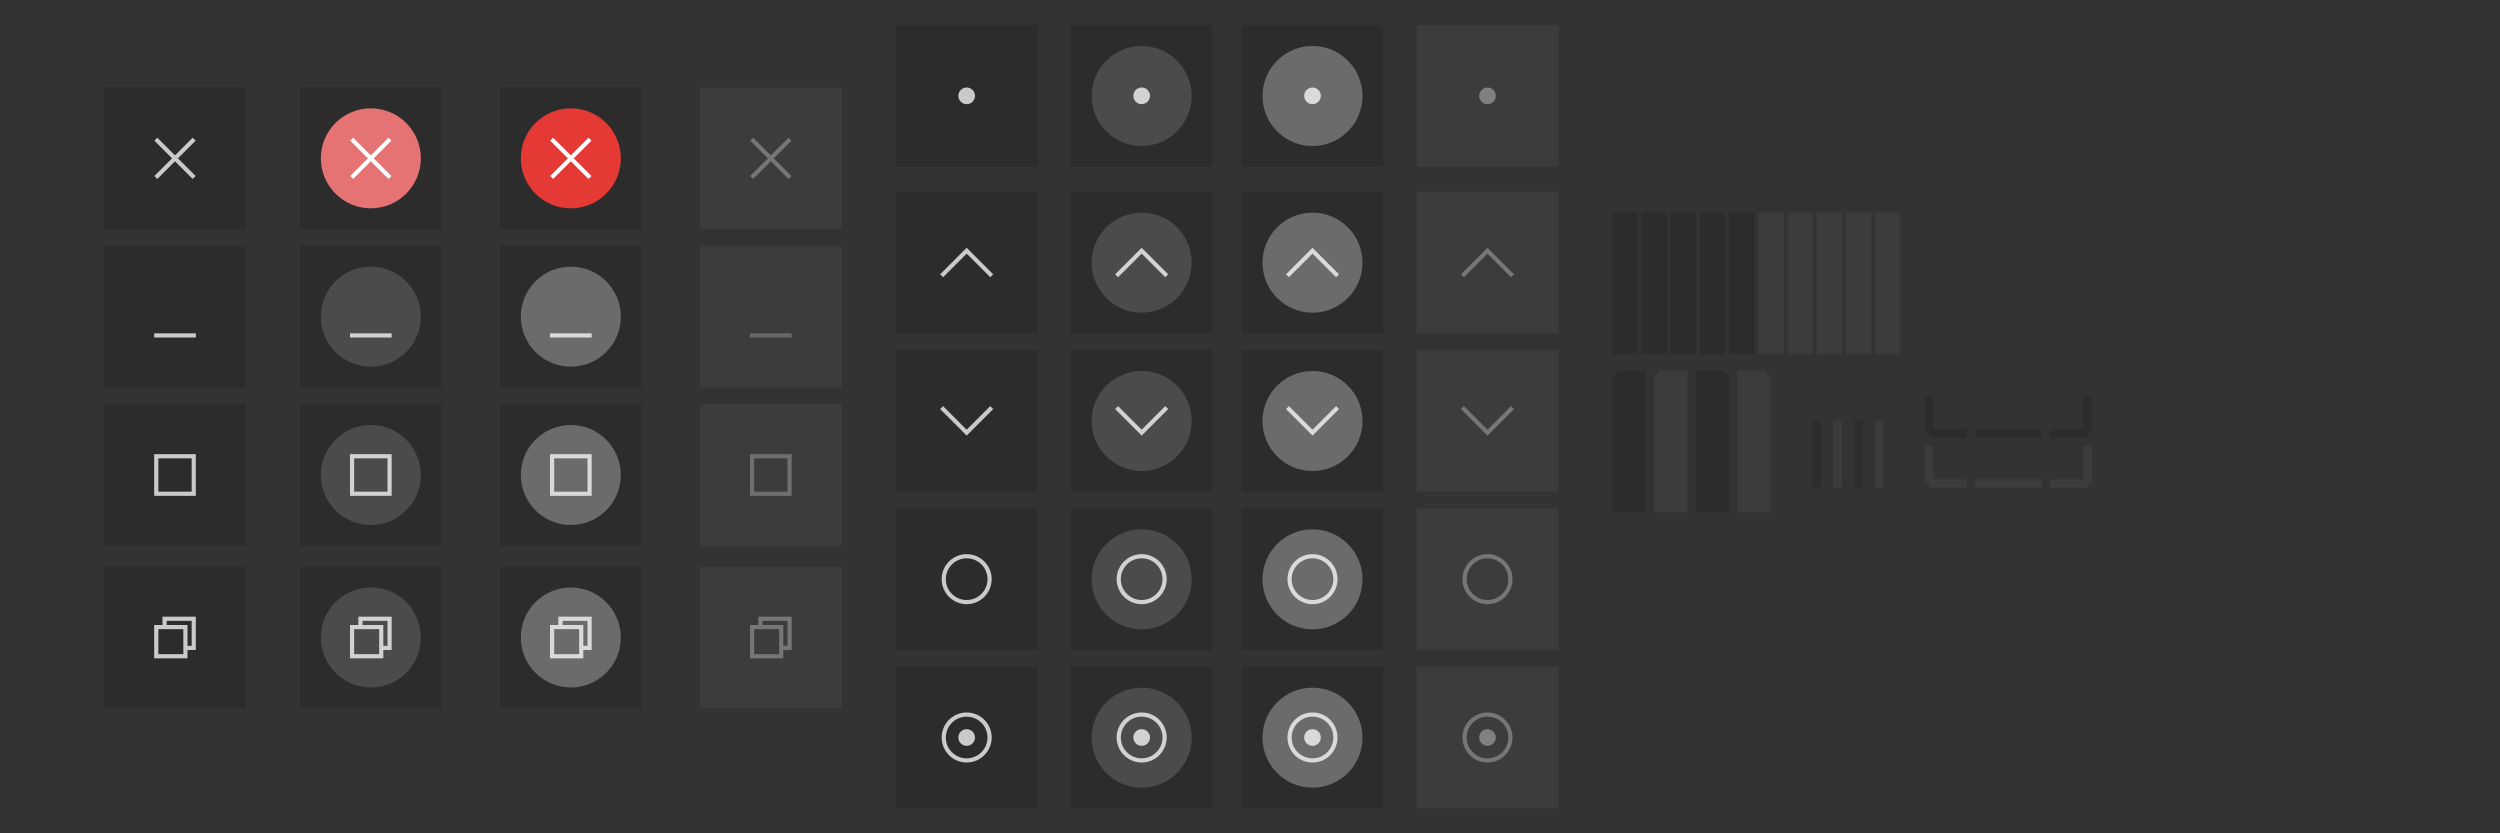 <?xml version="1.0" encoding="UTF-8" standalone="no"?>
<svg
   width="600"
   height="200"
   version="1.1"
   viewBox="0 0 600 200"
   id="svg292"
   sodipodi:docname="assets.svg"
   inkscape:version="1.1 (c4e8f9ed74, 2021-05-24)"
   xmlns:inkscape="http://www.inkscape.org/namespaces/inkscape"
   xmlns:sodipodi="http://sodipodi.sourceforge.net/DTD/sodipodi-0.dtd"
   xmlns:xlink="http://www.w3.org/1999/xlink"
   xmlns="http://www.w3.org/2000/svg"
   xmlns:svg="http://www.w3.org/2000/svg">
  <rect x="0" y="0" width="600" height="200" fill="#333333" stroke="none"/>
  <defs
     id="defs296" />
  <sodipodi:namedview
     id="namedview294"
     pagecolor="#ffffff"
     bordercolor="#666666"
     borderopacity="1.0"
     inkscape:pageshadow="2"
     inkscape:pageopacity="0.0"
     inkscape:pagecheckerboard="0"
     showgrid="true"
     inkscape:zoom="1"
     inkscape:cx="252.5"
     inkscape:cy="31.5"
     inkscape:window-width="1465"
     inkscape:window-height="913"
     inkscape:window-x="188"
     inkscape:window-y="71"
     inkscape:window-maximized="0"
     inkscape:current-layer="svg292"
     showguides="false">
    <inkscape:grid
       type="xygrid"
       id="grid1391" />
  </sodipodi:namedview>
  <g
     id="title-1-active"
     transform="matrix(.179 0 0 1 386.11 -503.36)">
    <rect
       x="5"
       y="554.36"
       width="34"
       height="34"
       fill="#2c2c2c"
       id="rect2" />
  </g>
  <use
     id="title-2-active"
     transform="translate(7)"
     width="100%"
     height="100%"
     xlink:href="#title-1-active" />
  <use
     id="title-3-active"
     transform="translate(14)"
     width="100%"
     height="100%"
     xlink:href="#title-1-active" />
  <use
     id="title-4-active"
     transform="translate(21)"
     width="100%"
     height="100%"
     xlink:href="#title-1-active" />
  <use
     id="title-5-active"
     transform="translate(28)"
     width="100%"
     height="100%"
     xlink:href="#title-1-active" />
  <g
     id="title-1-inactive"
     transform="matrix(0.179,0,0,1,421.11,-503.36)">
    <rect
       x="5"
       y="554.36"
       width="34"
       height="34"
       fill="#2c2c2c"
       id="rect1181"
       style="fill:#3c3c3c;fill-opacity:1" />
  </g>
  <g
     id="title-2-inactive"
     transform="matrix(0.179,0,0,1,428.11,-503.36)">
    <rect
       x="5"
       y="554.36"
       width="34"
       height="34"
       fill="#2c2c2c"
       id="rect1177"
       style="fill:#3c3c3c;fill-opacity:1" />
  </g>
  <g
     id="title-3-inactive"
     transform="matrix(0.179,0,0,1,435.11,-503.36)">
    <rect
       x="5"
       y="554.36"
       width="34"
       height="34"
       fill="#2c2c2c"
       id="rect1173"
       style="fill:#3c3c3c;fill-opacity:1" />
  </g>
  <g
     id="title-4-inactive"
     transform="matrix(0.179,0,0,1,442.11,-503.36)">
    <rect
       x="5"
       y="554.36"
       width="34"
       height="34"
       fill="#2c2c2c"
       id="rect1169"
       style="fill:#3c3c3c;fill-opacity:1" />
  </g>
  <g
     id="title-5-inactive"
     transform="matrix(0.179,0,0,1,449.11,-503.36)">
    <rect
       x="5"
       y="554.36"
       width="34"
       height="34"
       fill="#2c2c2c"
       id="rect1165"
       style="fill:#3c3c3c;fill-opacity:1" />
  </g>
  <g
     id="top-left-active"
     transform="translate(382,-637.36)">
    <path
       d="m5 731.36-2e-7 29h8l1e-6 -34-7-4e-5 -2e-7 1-1-1e-5z"
       fill="#2c2c2c"
       id="path14" />
  </g>
  <g
     id="top-left-inactive"
     transform="translate(392,-637.36)">
    <path
       d="m 5,731.36 -2e-7,29 H 13 l 10e-7,-34 -7,-4e-5 -2e-7,1 -1,-10e-6 z"
       fill="#2c2c2c"
       id="path1203"
       style="fill:#3c3c3c;fill-opacity:1" />
  </g>
  <use
     id="top-right-active"
     transform="matrix(-1,0,0,1,802,0)"
     width="100%"
     height="100%"
     xlink:href="#top-left-active" />
  <g
     id="top-right-inactive"
     transform="matrix(-1,0,0,1,430,-637.36)">
    <path
       d="m 5,731.36 -2e-7,29 H 13 l 10e-7,-34 -7,-4e-5 -2e-7,1 -1,-10e-6 z"
       fill="#2c2c2c"
       id="path1207"
       style="fill:#3c3c3c;fill-opacity:1" />
  </g>
  <g
     id="left-active"
     transform="translate(389,-633.36)">
    <rect
       transform="scale(-1,1)"
       x="-48"
       y="734.36"
       width="2"
       height="16"
       fill="#2c2c2c"
       id="rect20" />
  </g>
  <g
     id="left-inactive"
     transform="translate(394,-633.36)">
    <rect
       transform="scale(-1,1)"
       x="-48"
       y="734.36"
       width="2"
       height="16"
       fill="#2c2c2c"
       id="rect23"
       style="fill:#3c3c3c;fill-opacity:1" />
  </g>
  <g
     id="right-inactive"
     transform="matrix(-1,0,0,1,498,-633.36)">
    <rect
       transform="scale(-1,1)"
       x="-48"
       y="734.36"
       width="2"
       height="16"
       fill="#2c2c2c"
       id="rect26"
       style="fill:#3c3c3c;fill-opacity:1" />
  </g>
  <g
     id="right-active"
     transform="matrix(-1,0,0,1,493,-633.36)">
    <rect
       transform="scale(-1,1)"
       x="-48"
       y="734.36"
       width="2"
       height="16"
       fill="#2c2c2c"
       id="rect29" />
  </g>
  <g
     id="bottom-left-active"
     transform="translate(366,-635.36)">
    <path
       d="m98 730.36h-2v9h1v1l9-1.2e-4v-2l-8 1.2e-4z"
       fill="#2c2c2c"
       id="path32" />
  </g>
  <g
     id="bottom-left-inactive"
     transform="translate(366,-623.36)">
    <path
       d="m98 730.36h-2v9h1v1l9-1.2e-4v-2l-8 1.2e-4z"
       fill="#2c2c2c"
       id="path35"
       style="fill:#3c3c3c;fill-opacity:1" />
  </g>
  <g
     id="bottom-right-inactive"
     transform="matrix(-1,0,0,1,598,-623.36)">
    <path
       d="m98 730.36h-2v9h1v1l9-1.2e-4v-2l-8 1.2e-4z"
       fill="#2c2c2c"
       id="path38"
       style="fill:#3c3c3c;fill-opacity:1" />
  </g>
  <g
     id="bottom-right-active"
     transform="matrix(-1,0,0,1,598,-635.36)">
    <path
       d="m98 730.36h-2v9h1v1l9-1.2e-4v-2l-8 1.2e-4z"
       fill="#2c2c2c"
       id="path41" />
  </g>
  <g
     id="bottom-active"
     transform="matrix(0,-1,-1,0,1224.4,151)">
    <rect
       transform="scale(-1,1)"
       x="-48"
       y="734.36"
       width="2"
       height="16"
       fill="#2c2c2c"
       id="rect44" />
  </g>
  <g
     id="bottom-inactive"
     transform="matrix(0,-1,-1,0,1224.4,163)">
    <rect
       transform="scale(-1,1)"
       x="-48"
       y="734.36"
       width="2"
       height="16"
       fill="#2c2c2c"
       id="rect47"
       style="fill:#3c3c3c;fill-opacity:1" />
  </g>
  <g
     id="menu-prelight"
     transform="translate(0,-2)">
    <rect
       x="257"
       y="8"
       width="34"
       height="34"
       fill="#2c2c2c"
       id="rect50" />
    <path
       d="m 274,37.04 c 6.627,0 12,-5.373 12,-12 0,-6.627 -5.373,-12 -12,-12 -6.628,0 -12,5.373 -12,12 0,6.627 5.373,12 12,12"
       fill="#ffffff"
       fill-rule="evenodd"
       opacity="0.15"
       id="path52" />
    <circle
       cx="274"
       cy="25"
       r="2"
       fill="#ffffff"
       opacity="0.75"
       id="circle54" />
  </g>
  <g
     id="menu-pressed"
     transform="translate(0,-2)">
    <rect
       x="298"
       y="8"
       width="34"
       height="34"
       fill="#2c2c2c"
       id="rect56" />
    <path
       d="m 315,37.04 c 6.627,0 12,-5.373 12,-12 0,-6.627 -5.373,-12 -12,-12 -6.628,0 -12,5.373 -12,12 0,6.627 5.373,12 12,12"
       fill="#ffffff"
       fill-rule="evenodd"
       opacity="0.3"
       id="path58" />
    <circle
       cx="315"
       cy="25"
       r="2"
       fill="#ffffff"
       opacity="0.75"
       id="circle60" />
  </g>
  <g
     transform="translate(126,29.83)"
     fill="#ffffff"
     id="g62" />
  <g
     id="menu-active"
     transform="translate(0,-2)">
    <rect
       x="215"
       y="8"
       width="34"
       height="34"
       fill="#2c2c2c"
       id="rect66" />
    <circle
       cx="232"
       cy="25"
       r="2"
       fill="#ffffff"
       opacity="0.75"
       id="circle68" />
  </g>
  <g
     id="menu-inactive"
     transform="translate(0,-2)">
    <rect
       x="340"
       y="8"
       width="34"
       height="34"
       fill="#2c2c2c"
       id="rect70"
       style="fill:#3c3c3c;fill-opacity:1" />
    <circle
       cx="357"
       cy="25"
       r="2"
       fill="#ffffff"
       opacity="0.35"
       id="circle72" />
  </g>
  <g
     id="stick-active">
    <rect
       x="215"
       y="122"
       width="34"
       height="34"
       fill="#2c2c2c"
       id="rect74" />
    <path
       d="m232 133a6 6 0 0 0-6 6 6 6 0 0 0 6 6 6 6 0 0 0 6-6 6 6 0 0 0-6-6zm0 1a5 5 0 0 1 5 5 5 5 0 0 1-5 5 5 5 0 0 1-5-5 5 5 0 0 1 5-5z"
       fill="#ffffff"
       opacity=".75"
       id="path76" />
  </g>
  <g
     id="close-active">
    <rect
       x="25"
       y="21"
       width="34"
       height="34"
       fill="#2c2c2c"
       id="rect78" />
    <g
       transform="translate(30,26)"
       fill="#ffffff"
       opacity="0.75"
       id="g82">
      <path
         d="m 16.243,7.05 -4.243,4.243 -4.243,-4.243 -0.707,0.707 4.243,4.243 -4.243,4.243 0.707,0.707 4.243,-4.243 4.243,4.243 0.707,-0.707 -4.243,-4.243 4.243,-4.243 z"
         fill="#ffffff"
         opacity="1"
         stroke-linecap="round"
         stroke-linejoin="round"
         stroke-miterlimit="2"
         stroke-width="2"
         id="path80" />
    </g>
  </g>
  <g
     id="close-prelight">
    <rect
       x="72"
       y="21"
       width="34"
       height="34"
       fill="#2c2c2c"
       id="rect84" />
    <path
       d="m89 50c6.627 0 12-5.373 12-12s-5.373-12-12-12c-6.628 0-12 5.373-12 12s5.373 12 12 12"
       fill="#e57373"
       fill-rule="evenodd"
       id="path86" />
    <g
       transform="translate(77 26)"
       fill="#ffffff"
       opacity=".75"
       id="g90"
       style="opacity:1">
      <path
         d="m16.243 7.05-4.243 4.243-4.243-4.243-0.707 0.707 4.243 4.243-4.243 4.243 0.707 0.707 4.243-4.243 4.243 4.243 0.707-0.707-4.243-4.243 4.243-4.243z"
         fill="#ffffff"
         opacity="1"
         stroke-linecap="round"
         stroke-linejoin="round"
         stroke-miterlimit="2"
         stroke-width="2"
         id="path88" />
    </g>
  </g>
  <g
     id="close-pressed">
    <rect
       x="120"
       y="21"
       width="34"
       height="34"
       fill="#2c2c2c"
       id="rect92" />
    <path
       d="m137 50c6.627 0 12-5.373 12-12s-5.373-12-12-12c-6.628 0-12 5.373-12 12s5.373 12 12 12"
       fill="#e53935"
       fill-rule="evenodd"
       id="path96" />
    <g
       transform="translate(125 26)"
       fill="#ffffff"
       opacity=".75"
       id="g100"
       style="opacity:1">
      <path
         d="m16.243 7.05-4.243 4.243-4.243-4.243-0.707 0.707 4.243 4.243-4.243 4.243 0.707 0.707 4.243-4.243 4.243 4.243 0.707-0.707-4.243-4.243 4.243-4.243z"
         fill="#ffffff"
         opacity="1"
         stroke-linecap="round"
         stroke-linejoin="round"
         stroke-miterlimit="2"
         stroke-width="2"
         id="path98" />
    </g>
  </g>
  <g
     id="close-inactive">
    <rect
       x="168"
       y="21"
       width="34"
       height="34"
       fill="#2c2c2c"
       id="rect102"
       style="fill:#3c3c3c;fill-opacity:1" />
    <g
       transform="translate(173 26)"
       fill="#ffffff"
       opacity=".3"
       id="g106">
      <path
         d="m16.243 7.05-4.243 4.243-4.243-4.243-0.707 0.707 4.243 4.243-4.243 4.243 0.707 0.707 4.243-4.243 4.243 4.243 0.707-0.707-4.243-4.243 4.243-4.243z"
         fill="#ffffff"
         opacity="1"
         stroke-linecap="round"
         stroke-linejoin="round"
         stroke-miterlimit="2"
         stroke-width="2"
         id="path104" />
    </g>
  </g>
  <g
     id="hide-active">
    <rect
       x="25"
       y="59"
       width="34"
       height="34"
       fill="#2c2c2c"
       id="rect108" />
    <g
       transform="translate(30 68)"
       fill="#ffffff"
       opacity=".75"
       id="g112">
      <path
         d="m7 12v1h10v-1h-10"
         fill="#ffffff"
         fill-rule="evenodd"
         opacity=".75"
         id="path110"
         style="opacity:1" />
    </g>
  </g>
  <g
     id="maximize-active">
    <rect
       x="25"
       y="97"
       width="34"
       height="34"
       fill="#2c2c2c"
       id="rect64" />
    <g
       transform="translate(30,102)"
       fill="#ffffff"
       opacity=".75"
       id="g116">
      <path
         d="m7 7v10h10v-10h-10m1 1h8v8h-8v-8"
         fill="#ffffff"
         fill-rule="evenodd"
         opacity=".75"
         id="path114"
         style="opacity:1" />
    </g>
  </g>
  <g
     id="hide-prelight">
    <rect
       x="72"
       y="59"
       width="34"
       height="34"
       fill="#2c2c2c"
       id="rect118" />
    <path
       d="m89 88c6.627 0 12-5.373 12-12s-5.373-12-12-12c-6.628 0-12 5.373-12 12s5.373 12 12 12"
       fill="#ffffff"
       fill-rule="evenodd"
       opacity=".15"
       id="path120" />
    <g
       transform="translate(77 68)"
       fill="#ffffff"
       opacity=".75"
       id="g124">
      <path
         d="m7 12v1h10v-1h-10"
         fill="#ffffff"
         fill-rule="evenodd"
         opacity=".75"
         id="path122"
         style="opacity:1" />
    </g>
  </g>
  <g
     id="hide-pressed">
    <rect
       x="120"
       y="59"
       width="34"
       height="34"
       fill="#2c2c2c"
       id="rect126" />
    <path
       d="m137 88c6.627 0 12-5.373 12-12s-5.373-12-12-12c-6.628 0-12 5.373-12 12s5.373 12 12 12"
       fill="#ffffff"
       fill-rule="evenodd"
       opacity=".3"
       id="path130" />
    <g
       transform="translate(125 68)"
       fill="#ffffff"
       opacity=".75"
       id="g134">
      <path
         d="m7 12v1h10v-1h-10"
         fill="#ffffff"
         fill-rule="evenodd"
         opacity=".75"
         id="path132"
         style="opacity:1" />
    </g>
  </g>
  <g
     id="maximize-prelight">
    <rect
       x="72"
       y="97"
       width="34"
       height="34"
       fill="#2c2c2c"
       id="rect136" />
    <path
       d="m89 126c6.627 0 12-5.373 12-12s-5.373-12-12-12c-6.628 0-12 5.373-12 12s5.373 12 12 12"
       fill="#ffffff"
       fill-rule="evenodd"
       opacity=".15"
       id="path138" />
    <g
       transform="translate(77,102)"
       fill="#ffffff"
       opacity=".75"
       id="g142">
      <path
         d="m7 7v10h10v-10h-10m1 1h8v8h-8v-8"
         fill="#ffffff"
         fill-rule="evenodd"
         opacity=".75"
         id="path140"
         style="opacity:1" />
    </g>
  </g>
  <g
     id="maximize-pressed">
    <rect
       x="120"
       y="97"
       width="34"
       height="34"
       fill="#2c2c2c"
       id="rect144" />
    <path
       d="m137 126c6.627 0 12-5.373 12-12s-5.373-12-12-12c-6.628 0-12 5.373-12 12s5.373 12 12 12"
       fill="#ffffff"
       fill-rule="evenodd"
       opacity=".3"
       id="path146" />
    <g
       transform="translate(125,102)"
       fill="#ffffff"
       opacity=".75"
       id="g150">
      <path
         d="m7 7v10h10v-10h-10m1 1h8v8h-8v-8"
         fill="#ffffff"
         fill-rule="evenodd"
         opacity=".75"
         id="path148"
         style="opacity:1" />
    </g>
  </g>
  <g
     id="hide-inactive">
    <rect
       x="168"
       y="59"
       width="34"
       height="34"
       fill="#2c2c2c"
       id="rect152"
       style="fill:#3c3c3c;fill-opacity:1" />
    <g
       transform="translate(173 68)"
       fill="#ffffff"
       opacity=".75"
       id="g156">
      <path
         d="m7 12v1h10v-1h-10"
         fill="#ffffff"
         fill-rule="evenodd"
         opacity=".3"
         id="path154" />
    </g>
  </g>
  <g
     id="maximize-inactive">
    <rect
       x="168"
       y="97"
       width="34"
       height="34"
       fill="#2c2c2c"
       id="rect158"
       style="fill:#3c3c3c;fill-opacity:1" />
    <g
       transform="translate(173,102)"
       fill="#ffffff"
       opacity=".88"
       id="g162">
      <path
         d="m7 7v10h10v-10h-10m1 1h8v8h-8v-8"
         fill="#ffffff"
         fill-rule="evenodd"
         opacity=".3"
         id="path160" />
    </g>
  </g>
  <g
     id="maximize-toggled-active">
    <rect
       x="25"
       y="136"
       width="34"
       height="34"
       fill="#2c2c2c"
       id="rect164" />
    <g
       transform="translate(30 141)"
       fill="#ffffff"
       opacity=".75"
       id="g168">
      <path
         d="m9 7v2h-2v8h8v-2h2v-8zm1 1h6v6h-1v-5h-5zm-2 2h6v6h-6z"
         fill="#ffffff"
         id="path166" />
    </g>
  </g>
  <g
     id="maximize-toggled-prelight">
    <rect
       x="72"
       y="136"
       width="34"
       height="34"
       fill="#2c2c2c"
       id="rect170" />
    <path
       d="m89 165c6.627 0 12-5.373 12-12s-5.373-12-12-12c-6.628 0-12 5.373-12 12s5.373 12 12 12"
       fill="#ffffff"
       fill-rule="evenodd"
       opacity=".15"
       id="path172" />
    <g
       transform="translate(77 141)"
       fill="#ffffff"
       opacity=".75"
       id="g176">
      <path
         d="m9 7v2h-2v8h8v-2h2v-8zm1 1h6v6h-1v-5h-5zm-2 2h6v6h-6z"
         fill="#ffffff"
         id="path174" />
    </g>
  </g>
  <g
     id="maximize-toggled-pressed">
    <rect
       x="120"
       y="136"
       width="34"
       height="34"
       fill="#2c2c2c"
       id="rect178" />
    <path
       d="m137 165c6.627 0 12-5.373 12-12s-5.373-12-12-12c-6.628 0-12 5.373-12 12s5.373 12 12 12"
       fill="#ffffff"
       fill-rule="evenodd"
       opacity=".3"
       id="path180" />
    <g
       transform="translate(125 141)"
       fill="#ffffff"
       opacity=".75"
       id="g184">
      <path
         d="m9 7v2h-2v8h8v-2h2v-8zm1 1h6v6h-1v-5h-5zm-2 2h6v6h-6z"
         fill="#ffffff"
         id="path182" />
    </g>
  </g>
  <g
     id="maximize-toggled-inactive">
    <rect
       x="168"
       y="136"
       width="34"
       height="34"
       fill="#2c2c2c"
       id="rect186"
       style="fill:#3c3c3c;fill-opacity:1" />
    <g
       transform="translate(173 141)"
       fill="#ffffff"
       opacity=".3"
       id="g190">
      <path
         d="m9 7v2h-2v8h8v-2h2v-8zm1 1h6v6h-1v-5h-5zm-2 2h6v6h-6z"
         fill="#ffffff"
         id="path188" />
    </g>
  </g>
  <g
     id="shade-active"
     transform="translate(0,-2)">
    <rect
       x="215"
       y="48"
       width="34"
       height="34"
       fill="#2c2c2c"
       id="rect192" />
    <g
       transform="translate(220,53.465)"
       fill="#ffffff"
       opacity="0.75"
       id="g196">
      <path
         d="m 12,8 -6.363,6.363 0.707,0.707 5.656,-5.656 5.656,5.656 0.707,-0.707 -5.656,-5.656 z"
         fill="#ffffff"
         opacity="1"
         stroke-linecap="round"
         stroke-linejoin="round"
         stroke-miterlimit="2"
         stroke-width="2"
         id="path194" />
    </g>
  </g>
  <g
     id="shade-prelight"
     transform="translate(0,-2)">
    <rect
       x="257"
       y="48"
       width="34"
       height="34"
       fill="#2c2c2c"
       id="rect198" />
    <path
       d="m 274,77.04 c 6.627,0 12,-5.373 12,-12 0,-6.628 -5.373,-12 -12,-12 -6.628,0 -12,5.372 -12,12 0,6.627 5.373,12 12,12"
       fill="#ffffff"
       fill-rule="evenodd"
       opacity="0.15"
       id="path200" />
    <g
       transform="translate(262,53.465)"
       fill="#ffffff"
       opacity="0.75"
       id="g204">
      <path
         d="m 12,8 -6.363,6.363 0.707,0.707 5.656,-5.656 5.656,5.656 0.707,-0.707 -5.656,-5.656 z"
         fill="#ffffff"
         opacity="1"
         stroke-linecap="round"
         stroke-linejoin="round"
         stroke-miterlimit="2"
         stroke-width="2"
         id="path202" />
    </g>
  </g>
  <g
     id="shade-pressed"
     transform="translate(0,-2)">
    <rect
       x="298"
       y="48"
       width="34"
       height="34"
       fill="#2c2c2c"
       id="rect206" />
    <path
       d="m 315,77.04 c 6.627,0 12,-5.373 12,-12 0,-6.628 -5.373,-12 -12,-12 -6.628,0 -12,5.372 -12,12 0,6.627 5.373,12 12,12"
       fill="#ffffff"
       fill-rule="evenodd"
       opacity="0.3"
       id="path208" />
    <g
       transform="translate(303,53.465)"
       fill="#ffffff"
       opacity="0.75"
       id="g212">
      <path
         d="m 12,8 -6.363,6.363 0.707,0.707 5.656,-5.656 5.656,5.656 0.707,-0.707 -5.656,-5.656 z"
         fill="#ffffff"
         opacity="1"
         stroke-linecap="round"
         stroke-linejoin="round"
         stroke-miterlimit="2"
         stroke-width="2"
         id="path210" />
    </g>
  </g>
  <g
     id="shade-inactive"
     transform="translate(0,-2)">
    <rect
       x="340"
       y="48"
       width="34"
       height="34"
       fill="#2c2c2c"
       id="rect214"
       style="fill:#3c3c3c;fill-opacity:1" />
    <g
       transform="translate(345,53.465)"
       fill="#ffffff"
       opacity="0.3"
       id="g218">
      <path
         d="m 12,8 -6.363,6.363 0.707,0.707 5.656,-5.656 5.656,5.656 0.707,-0.707 -5.656,-5.656 z"
         fill="#ffffff"
         opacity="1"
         stroke-linecap="round"
         stroke-linejoin="round"
         stroke-miterlimit="2"
         stroke-width="2"
         id="path216" />
    </g>
  </g>
  <g
     id="shade-toggled-active">
    <rect
       x="215"
       y="84"
       width="34"
       height="34"
       fill="#2c2c2c"
       id="rect220" />
    <g
       transform="matrix(1 0 0 -1 220 112.54)"
       fill="#ffffff"
       opacity=".75"
       id="g224">
      <path
         d="m12 8-6.363 6.363 0.707 0.707 5.656-5.656 5.656 5.656 0.707-0.707-5.656-5.656z"
         fill="#ffffff"
         opacity="1"
         stroke-linecap="round"
         stroke-linejoin="round"
         stroke-miterlimit="2"
         stroke-width="2"
         id="path222" />
    </g>
  </g>
  <g
     id="shade-toggled-prelight">
    <rect
       x="257"
       y="84"
       width="34"
       height="34"
       fill="#2c2c2c"
       id="rect226" />
    <path
       d="m274 113.04c6.627 0 12-5.373 12-12 0-6.628-5.373-12-12-12-6.628 0-12 5.372-12 12 0 6.627 5.373 12 12 12"
       fill="#ffffff"
       fill-rule="evenodd"
       opacity=".15"
       id="path228" />
    <g
       transform="matrix(1 0 0 -1 262 112.54)"
       fill="#ffffff"
       opacity=".75"
       id="g232">
      <path
         d="m12 8-6.363 6.363 0.707 0.707 5.656-5.656 5.656 5.656 0.707-0.707-5.656-5.656z"
         fill="#ffffff"
         opacity="1"
         stroke-linecap="round"
         stroke-linejoin="round"
         stroke-miterlimit="2"
         stroke-width="2"
         id="path230" />
    </g>
  </g>
  <g
     id="shade-toggled-pressed">
    <rect
       x="298"
       y="84"
       width="34"
       height="34"
       fill="#2c2c2c"
       id="rect234" />
    <path
       d="m315 113.04c6.627 0 12-5.373 12-12 0-6.628-5.373-12-12-12-6.628 0-12 5.372-12 12 0 6.627 5.373 12 12 12"
       fill="#ffffff"
       fill-rule="evenodd"
       opacity=".3"
       id="path236" />
    <g
       transform="matrix(1 0 0 -1 303 112.54)"
       fill="#ffffff"
       opacity=".75"
       id="g240">
      <path
         d="m12 8-6.363 6.363 0.707 0.707 5.656-5.656 5.656 5.656 0.707-0.707-5.656-5.656z"
         fill="#ffffff"
         opacity="1"
         stroke-linecap="round"
         stroke-linejoin="round"
         stroke-miterlimit="2"
         stroke-width="2"
         id="path238" />
    </g>
  </g>
  <g
     id="shade-toggled-inactive">
    <rect
       x="340"
       y="84"
       width="34"
       height="34"
       fill="#2c2c2c"
       id="rect242"
       style="fill:#3c3c3c;fill-opacity:1" />
    <g
       transform="matrix(1 0 0 -1 345 112.54)"
       fill="#ffffff"
       opacity=".3"
       id="g246">
      <path
         d="m12 8-6.363 6.363 0.707 0.707 5.656-5.656 5.656 5.656 0.707-0.707-5.656-5.656z"
         fill="#ffffff"
         opacity="1"
         stroke-linecap="round"
         stroke-linejoin="round"
         stroke-miterlimit="2"
         stroke-width="2"
         id="path244" />
    </g>
  </g>
  <g
     id="stick-toggled-active">
    <rect
       x="215"
       y="160"
       width="34"
       height="34"
       fill="#2c2c2c"
       id="rect248" />
    <circle
       cx="232"
       cy="177"
       r="2"
       fill="#ffffff"
       opacity=".75"
       stroke-width="1"
       id="circle250" />
    <path
       d="m232 171a6 6 0 0 0-6 6 6 6 0 0 0 6 6 6 6 0 0 0 6-6 6 6 0 0 0-6-6zm0 1a5 5 0 0 1 5 5 5 5 0 0 1-5 5 5 5 0 0 1-5-5 5 5 0 0 1 5-5z"
       fill="#ffffff"
       opacity=".75"
       id="path252" />
  </g>
  <g
     id="stick-prelight">
    <rect
       x="257"
       y="122"
       width="34"
       height="34"
       fill="#2c2c2c"
       id="rect254" />
    <path
       d="m274 151.04c6.627 0 12-5.373 12-12 0-6.628-5.373-12-12-12-6.628 0-12 5.372-12 12 0 6.627 5.373 12 12 12"
       fill="#ffffff"
       fill-rule="evenodd"
       opacity=".15"
       id="path256" />
    <path
       d="m274 133a6 6 0 0 0-6 6 6 6 0 0 0 6 6 6 6 0 0 0 6-6 6 6 0 0 0-6-6zm0 1a5 5 0 0 1 5 5 5 5 0 0 1-5 5 5 5 0 0 1-5-5 5 5 0 0 1 5-5z"
       fill="#ffffff"
       opacity=".75"
       id="path258" />
  </g>
  <g
     id="stick-pressed">
    <rect
       x="298"
       y="122"
       width="34"
       height="34"
       fill="#2c2c2c"
       id="rect260" />
    <path
       d="m315 151.04c6.627 0 12-5.372 12-12 0-6.627-5.373-12-12-12-6.628 0-12 5.372-12 12s5.373 12 12 12"
       fill="#ffffff"
       fill-rule="evenodd"
       opacity=".3"
       id="path262" />
    <path
       d="m315 133a6 6 0 0 0-6 6 6 6 0 0 0 6 6 6 6 0 0 0 6-6 6 6 0 0 0-6-6zm0 1a5 5 0 0 1 5 5 5 5 0 0 1-5 5 5 5 0 0 1-5-5 5 5 0 0 1 5-5z"
       fill="#ffffff"
       opacity=".75"
       id="path264" />
  </g>
  <g
     id="stick-inactive">
    <rect
       x="340"
       y="122"
       width="34"
       height="34"
       fill="#2c2c2c"
       id="rect266"
       style="fill:#3c3c3c;fill-opacity:1" />
    <path
       d="m357 133a6 6 0 0 0-6 6 6 6 0 0 0 6 6 6 6 0 0 0 6-6 6 6 0 0 0-6-6zm0 1a5 5 0 0 1 5 5 5 5 0 0 1-5 5 5 5 0 0 1-5-5 5 5 0 0 1 5-5z"
       fill="#ffffff"
       opacity=".3"
       id="path268" />
  </g>
  <g
     id="stick-toggled-prelight">
    <rect
       x="257"
       y="160"
       width="34"
       height="34"
       fill="#2c2c2c"
       id="rect270" />
    <path
       d="m274 189.04c6.627 0 12-5.373 12-12s-5.373-12-12-12c-6.628 0-12 5.373-12 12 0 6.627 5.373 12 12 12"
       fill="#ffffff"
       fill-rule="evenodd"
       opacity=".15"
       id="path272" />
    <circle
       cx="274"
       cy="177"
       r="2"
       fill="#ffffff"
       opacity=".75"
       id="circle274" />
    <path
       d="m274 171a6 6 0 0 0-6 6 6 6 0 0 0 6 6 6 6 0 0 0 6-6 6 6 0 0 0-6-6zm0 1a5 5 0 0 1 5 5 5 5 0 0 1-5 5 5 5 0 0 1-5-5 5 5 0 0 1 5-5z"
       fill="#ffffff"
       opacity=".75"
       id="path276" />
  </g>
  <g
     id="stick-toggled-pressed">
    <rect
       x="298"
       y="160"
       width="34"
       height="34"
       fill="#2c2c2c"
       id="rect278" />
    <path
       d="m315 189.04c6.627 0 12-5.373 12-12s-5.373-12-12-12c-6.628 0-12 5.373-12 12 0 6.627 5.373 12 12 12"
       fill="#ffffff"
       fill-rule="evenodd"
       opacity=".3"
       id="path280" />
    <circle
       cx="315"
       cy="177"
       r="2"
       fill="#ffffff"
       opacity=".75"
       id="circle282" />
    <path
       d="m315 171a6 6 0 0 0-6 6 6 6 0 0 0 6 6 6 6 0 0 0 6-6 6 6 0 0 0-6-6zm0 1a5 5 0 0 1 5 5 5 5 0 0 1-5 5 5 5 0 0 1-5-5 5 5 0 0 1 5-5z"
       fill="#ffffff"
       opacity=".75"
       id="path284" />
  </g>
  <g
     id="stick-toggled-inactive">
    <rect
       x="340"
       y="160"
       width="34"
       height="34"
       fill="#2c2c2c"
       id="rect286"
       style="fill:#3c3c3c;fill-opacity:1" />
    <circle
       cx="357"
       cy="177"
       r="2"
       fill="#ffffff"
       opacity=".35"
       id="circle288" />
    <path
       d="m357 171a6 6 0 0 0-6 6 6 6 0 0 0 6 6 6 6 0 0 0 6-6 6 6 0 0 0-6-6zm0 1a5 5 0 0 1 5 5 5 5 0 0 1-5 5 5 5 0 0 1-5-5 5 5 0 0 1 5-5z"
       fill="#ffffff"
       opacity=".3"
       id="path290" />
  </g>
</svg>
